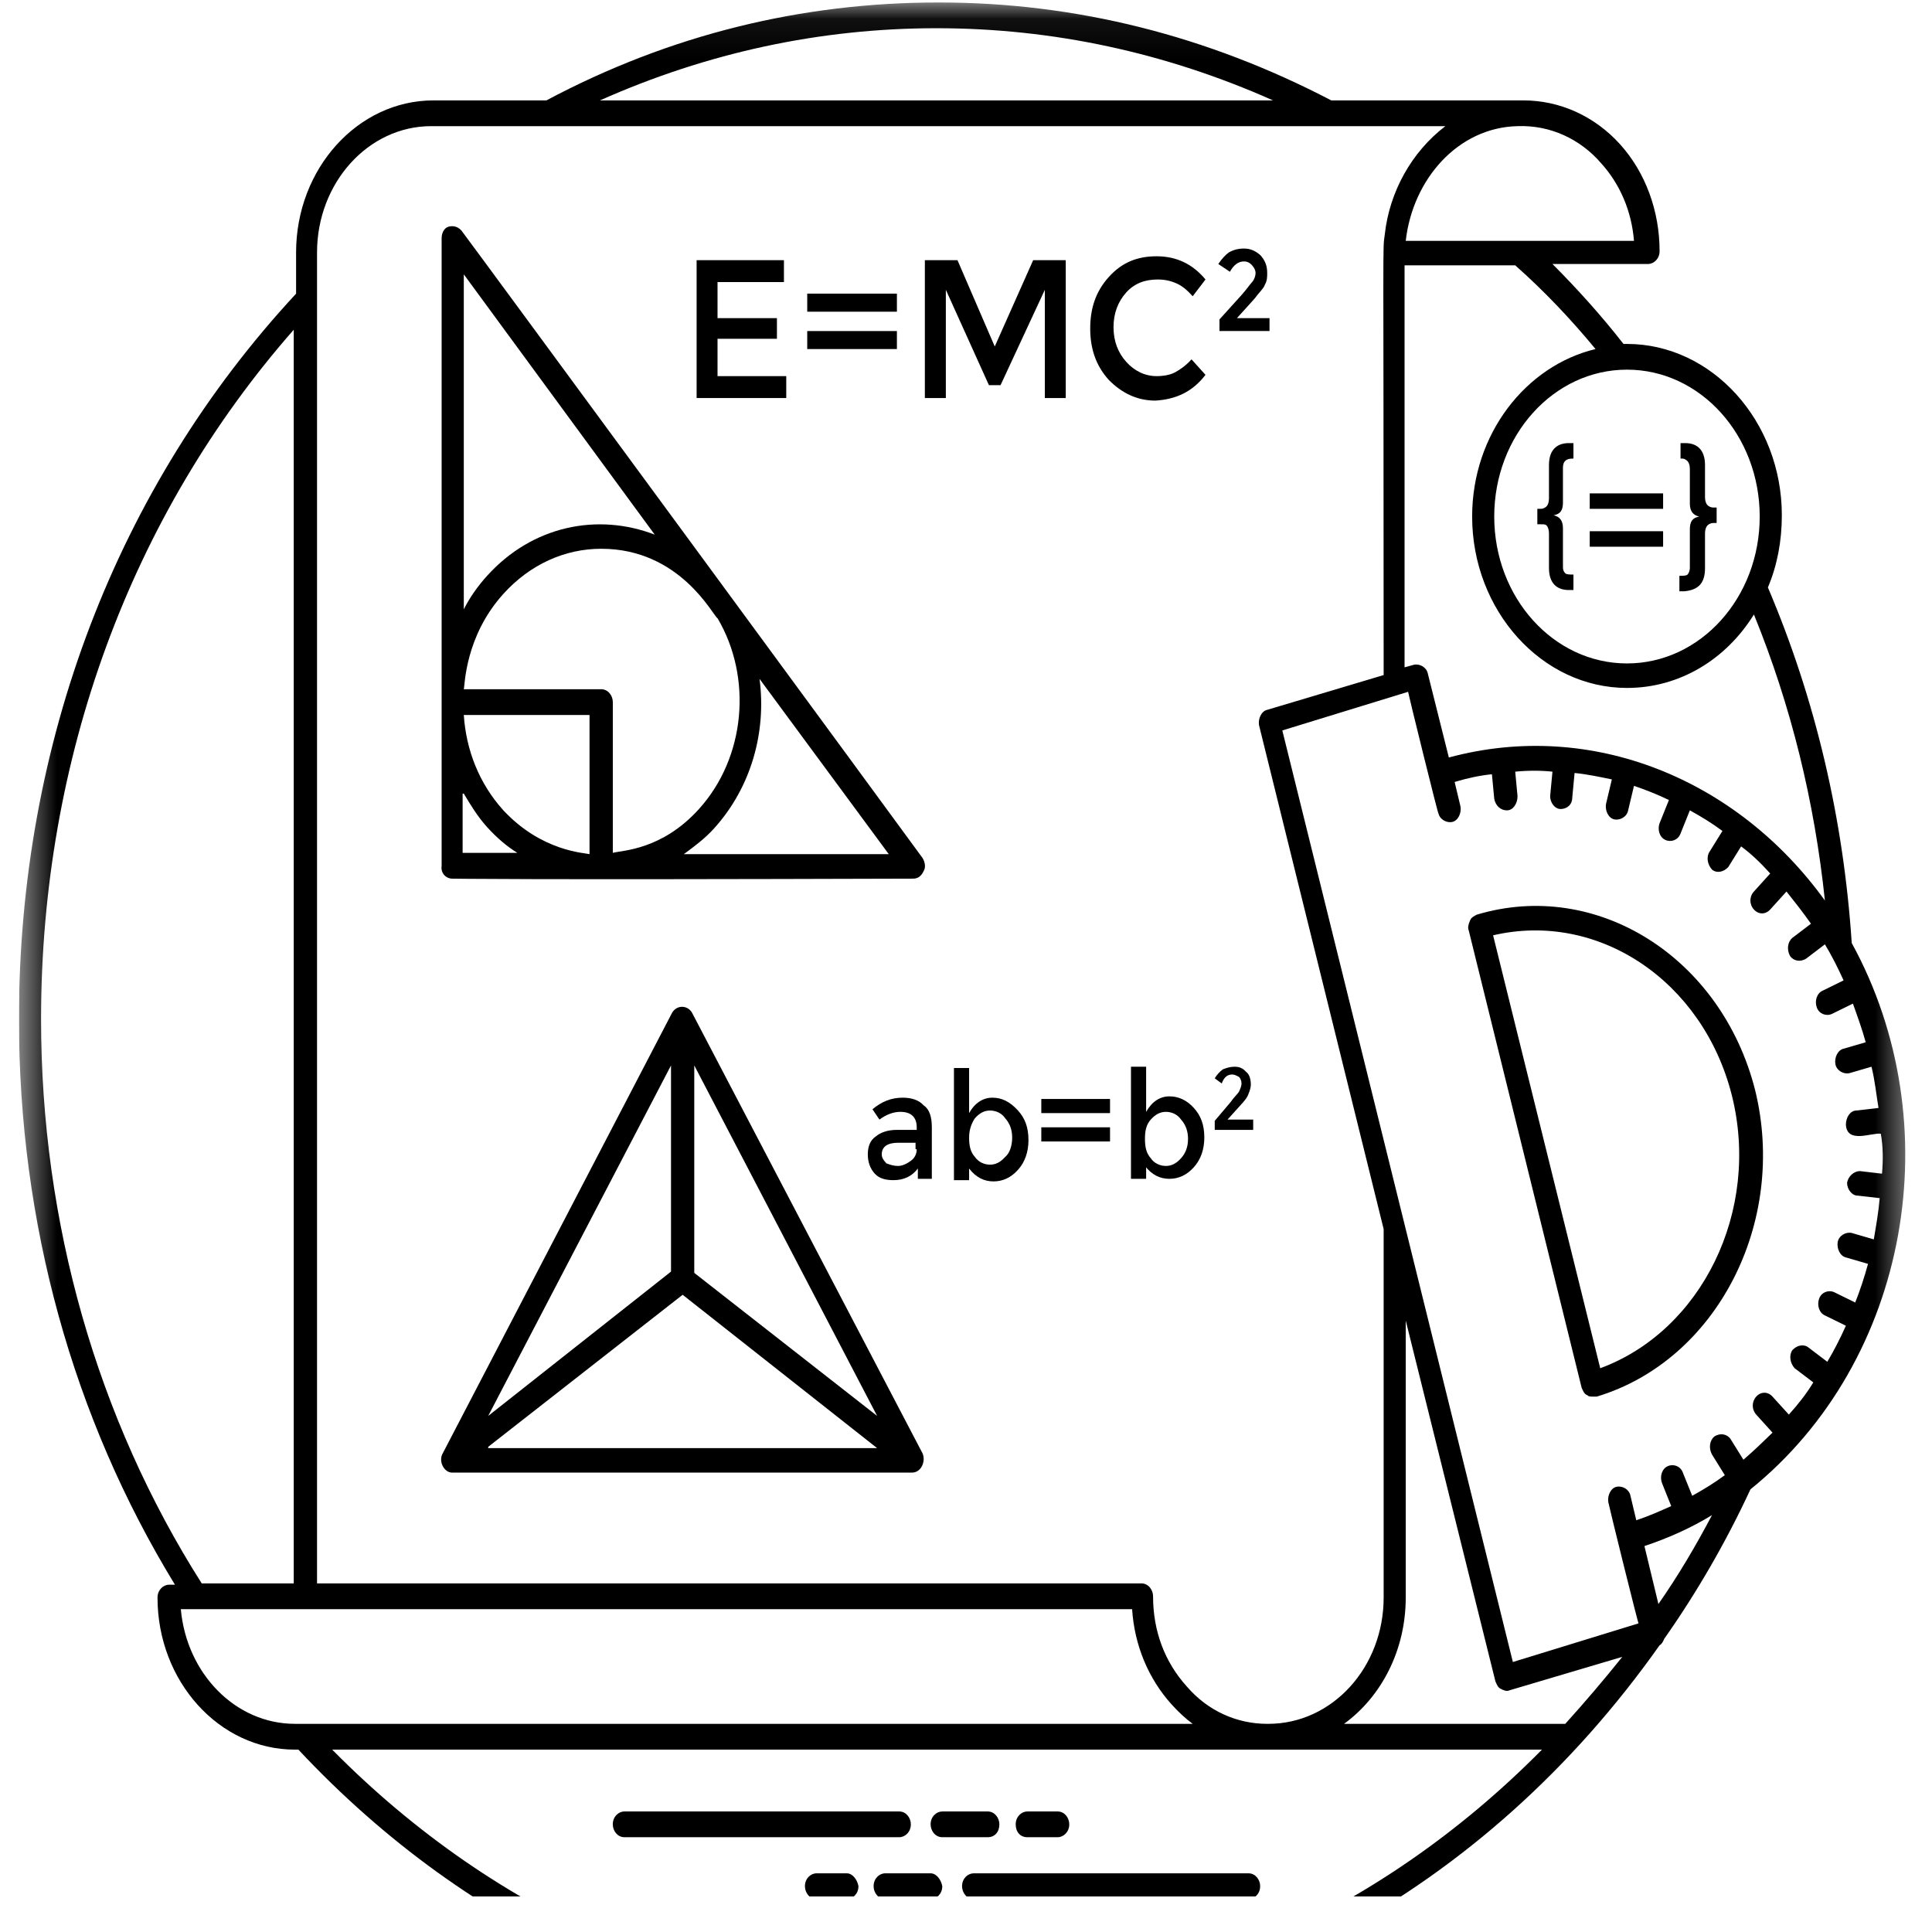 <svg width="51" height="51" viewBox="0 0 51 51" fill="none" xmlns="http://www.w3.org/2000/svg">
<g id="matem&#195;&#161;tica" clip-path="url(#clip0_415_2562)">
<path id="Vector" d="M24.044 48.158C24.044 47.988 23.922 47.818 23.737 47.818H16.484C16.329 47.818 16.176 47.954 16.176 48.158C16.176 48.329 16.299 48.498 16.484 48.498H23.737C23.891 48.498 24.044 48.362 24.044 48.158Z" fill="black"/>
<path id="Vector_2" d="M26.381 48.158C26.381 47.988 26.257 47.818 26.073 47.818H24.874C24.721 47.818 24.566 47.954 24.566 48.158C24.566 48.329 24.69 48.498 24.874 48.498H26.073C26.257 48.498 26.381 48.362 26.381 48.158Z" fill="black"/>
<path id="Vector_3" d="M27.119 48.498H27.919C28.072 48.498 28.226 48.362 28.226 48.158C28.226 47.988 28.103 47.818 27.919 47.818H27.119C26.966 47.818 26.812 47.954 26.812 48.158C26.812 48.362 26.935 48.498 27.119 48.498Z" fill="black"/>
<path id="Vector_4" d="M32.958 49.451H25.703C25.55 49.451 25.396 49.587 25.396 49.791C25.396 49.961 25.519 50.131 25.703 50.131H32.958C33.111 50.131 33.265 49.995 33.265 49.791C33.265 49.621 33.143 49.451 32.958 49.451Z" fill="black"/>
<path id="Vector_5" d="M24.566 49.451H23.367C23.214 49.451 23.061 49.587 23.061 49.791C23.061 49.961 23.183 50.131 23.367 50.131H24.566C24.721 50.131 24.874 49.995 24.874 49.791C24.843 49.621 24.721 49.451 24.566 49.451Z" fill="black"/>
<path id="Vector_6" d="M22.354 49.451H21.555C21.401 49.451 21.248 49.587 21.248 49.791C21.248 49.961 21.37 50.131 21.555 50.131H22.354C22.508 50.131 22.661 49.995 22.661 49.791C22.631 49.621 22.508 49.451 22.354 49.451Z" fill="black"/>
<g id="Clip path group">
<mask id="mask0_415_2562" style="mask-type:luminance" maskUnits="userSpaceOnUse" x="0" y="0" width="51" height="54">
<g id="808542a49c">
<path id="Vector_7" d="M0.5 0.062H50.5V53.739H0.5V0.062Z" fill="white"/>
</g>
</mask>
<g mask="url(#mask0_415_2562)">
<g id="Group">
<path id="Vector_8" d="M48.881 24.894C48.666 21.629 47.928 18.466 46.668 15.507C46.914 14.928 47.036 14.282 47.036 13.602C47.036 11.119 45.193 9.079 42.949 9.079C42.918 9.079 42.887 9.079 42.856 9.079C42.272 8.33 41.627 7.616 40.981 6.969H43.502C43.655 6.969 43.809 6.833 43.809 6.629C43.809 5.575 43.44 4.555 42.764 3.807C42.087 3.058 41.166 2.65 40.213 2.65H35.142C31.883 0.949 28.409 0.065 24.783 0.065C21.156 0.065 17.682 0.916 14.424 2.65H11.443C9.445 2.65 7.816 4.453 7.816 6.664V7.752C3.082 12.854 0.5 19.622 0.5 26.901C0.5 32.275 1.914 37.41 4.618 41.832H4.465C4.311 41.832 4.158 41.969 4.158 42.172C4.158 44.383 5.787 46.186 7.785 46.186H7.877C12.426 51.05 18.389 53.736 24.721 53.736C32.221 53.736 39.199 49.961 43.809 43.431C43.871 43.397 43.902 43.329 43.932 43.26C44.792 42.037 45.561 40.71 46.207 39.316C50.417 35.914 51.493 29.656 48.881 24.894ZM42.949 9.758C44.885 9.758 46.452 11.493 46.452 13.636C46.452 15.778 44.885 17.513 42.949 17.513C41.012 17.513 39.444 15.778 39.444 13.636C39.444 11.493 41.012 9.758 42.949 9.758ZM42.118 9.214C40.274 9.657 38.861 11.46 38.861 13.636C38.861 16.119 40.704 18.16 42.949 18.16C44.332 18.16 45.561 17.412 46.299 16.221C47.283 18.635 47.897 21.152 48.173 23.772C45.868 20.574 42.026 18.976 38.246 19.996L37.692 17.785C37.661 17.616 37.477 17.513 37.323 17.548L37.077 17.616V7.004H39.998C40.766 7.684 41.473 8.432 42.118 9.214ZM40.059 3.33C40.92 3.297 41.719 3.67 42.272 4.316C42.764 4.861 43.071 5.575 43.133 6.358H37.108C37.293 4.725 38.492 3.365 40.059 3.33ZM24.721 0.745C27.795 0.745 30.776 1.391 33.604 2.65H15.838C18.666 1.391 21.647 0.745 24.721 0.745ZM8.369 6.664C8.369 4.827 9.722 3.33 11.382 3.33H38.154C37.262 4.011 36.678 5.065 36.555 6.187C36.493 6.664 36.525 5.814 36.525 17.82L33.45 18.738C33.297 18.772 33.205 18.976 33.236 19.146L36.525 32.445V42.172C36.525 44.009 35.172 45.505 33.481 45.505H33.45C32.651 45.505 31.883 45.165 31.329 44.519C30.745 43.873 30.438 43.056 30.438 42.138C30.438 41.969 30.315 41.798 30.131 41.798H8.369V6.664ZM1.084 26.901C1.084 20.03 3.451 13.602 7.754 8.704V41.798H5.325C2.559 37.445 1.084 32.275 1.084 26.901ZM7.785 45.505C6.217 45.505 4.926 44.179 4.773 42.478H29.885C29.946 43.431 30.315 44.315 30.93 44.995C31.114 45.199 31.299 45.369 31.483 45.505C31.453 45.505 25.244 45.505 7.785 45.505ZM24.721 53.056C18.758 53.056 13.133 50.607 8.769 46.186C12.057 46.186 36.462 46.186 40.704 46.186C36.37 50.573 30.745 53.056 24.721 53.056ZM41.319 45.505H35.48C36.462 44.791 37.108 43.566 37.108 42.172V34.86L39.475 44.383C39.506 44.451 39.537 44.553 39.629 44.587C39.69 44.621 39.782 44.655 39.844 44.621L42.825 43.737C42.334 44.349 41.842 44.927 41.319 45.505ZM43.778 42.342L43.409 40.812C44.024 40.608 44.639 40.335 45.193 39.995C44.762 40.812 44.301 41.594 43.778 42.342ZM49.68 30.982L49.096 30.914C48.942 30.914 48.788 31.05 48.758 31.221C48.758 31.39 48.881 31.561 49.034 31.561L49.619 31.628C49.588 32.003 49.526 32.343 49.464 32.717L48.881 32.547C48.727 32.513 48.543 32.615 48.511 32.785C48.481 32.955 48.574 33.159 48.727 33.193L49.311 33.363C49.219 33.703 49.096 34.078 48.973 34.383L48.419 34.111C48.266 34.043 48.081 34.111 48.02 34.282C47.959 34.452 48.02 34.656 48.173 34.724L48.727 34.996C48.574 35.336 48.419 35.642 48.236 35.948L47.743 35.574C47.621 35.472 47.436 35.506 47.313 35.642C47.221 35.778 47.252 35.982 47.374 36.118L47.867 36.492C47.682 36.798 47.466 37.07 47.221 37.342L46.79 36.867C46.668 36.731 46.483 36.731 46.36 36.867C46.238 37.002 46.238 37.206 46.36 37.342L46.79 37.818C46.545 38.057 46.299 38.295 46.022 38.533L45.684 37.989C45.592 37.853 45.407 37.818 45.254 37.921C45.13 38.023 45.1 38.227 45.193 38.397L45.531 38.941C45.254 39.145 44.977 39.316 44.67 39.485L44.423 38.873C44.362 38.703 44.178 38.635 44.024 38.703C43.871 38.771 43.809 38.975 43.871 39.145L44.116 39.757C43.809 39.894 43.502 40.03 43.194 40.131L43.04 39.485C43.01 39.316 42.825 39.213 42.672 39.248C42.518 39.281 42.426 39.485 42.456 39.656C42.456 39.689 43.287 43.056 43.256 42.852L39.936 43.873L33.85 19.282L37.17 18.262C37.17 18.296 38 21.663 37.969 21.459C38 21.629 38.184 21.731 38.338 21.697C38.492 21.663 38.584 21.459 38.553 21.288L38.399 20.642C38.737 20.541 39.045 20.473 39.383 20.438L39.444 21.084C39.475 21.255 39.598 21.391 39.782 21.391C39.936 21.391 40.059 21.221 40.059 21.017L39.998 20.37C40.336 20.337 40.674 20.337 40.981 20.37L40.92 21.017C40.92 21.187 41.042 21.356 41.197 21.356C41.35 21.356 41.504 21.255 41.504 21.051L41.565 20.405C41.904 20.438 42.211 20.506 42.549 20.574L42.395 21.221C42.364 21.391 42.456 21.595 42.61 21.629C42.764 21.663 42.949 21.561 42.979 21.391L43.133 20.745C43.44 20.847 43.778 20.983 44.055 21.119L43.809 21.731C43.747 21.901 43.809 22.105 43.963 22.173C44.116 22.241 44.301 22.173 44.362 22.003L44.608 21.391C44.916 21.561 45.193 21.731 45.468 21.935L45.13 22.48C45.038 22.615 45.069 22.819 45.193 22.955C45.315 23.058 45.499 23.023 45.623 22.887L45.961 22.343C46.238 22.547 46.483 22.785 46.729 23.058L46.299 23.534C46.175 23.669 46.175 23.873 46.299 24.009C46.421 24.145 46.606 24.145 46.729 24.009L47.159 23.534C47.374 23.805 47.59 24.077 47.805 24.384L47.313 24.758C47.191 24.86 47.159 25.064 47.252 25.234C47.344 25.37 47.529 25.404 47.682 25.302L48.173 24.928C48.358 25.234 48.511 25.54 48.666 25.88L48.112 26.152C47.959 26.22 47.897 26.425 47.959 26.594C48.02 26.765 48.205 26.833 48.358 26.765L48.912 26.493C49.034 26.833 49.157 27.173 49.25 27.513L48.666 27.683C48.511 27.718 48.419 27.921 48.45 28.091C48.481 28.261 48.666 28.364 48.819 28.329L49.403 28.159C49.495 28.533 49.526 28.873 49.588 29.247L49.004 29.315C48.849 29.315 48.727 29.486 48.727 29.69C48.758 30.2 49.403 29.894 49.649 29.928C49.711 30.268 49.711 30.642 49.68 30.982Z" fill="black"/>
</g>
</g>
</g>
<path id="Vector_9" d="M38.983 24.145C38.922 24.18 38.83 24.214 38.799 24.316C38.769 24.384 38.738 24.486 38.769 24.554L41.75 36.628C41.781 36.696 41.812 36.799 41.904 36.832C41.934 36.867 41.996 36.867 42.058 36.867C42.088 36.867 42.119 36.867 42.15 36.867C45.315 35.914 47.191 32.275 46.33 28.772C45.439 25.268 42.15 23.194 38.983 24.145ZM42.242 36.118L39.414 24.69C42.18 24.044 44.946 25.88 45.715 28.908C46.484 31.968 44.916 35.132 42.242 36.118Z" fill="black"/>
<path id="Vector_10" d="M11.935 23.194C11.966 23.194 13.41 23.227 24.107 23.194C24.23 23.194 24.322 23.126 24.384 22.99C24.445 22.887 24.414 22.751 24.353 22.649C23.861 21.969 12.642 6.697 12.181 6.086C12.088 5.983 11.966 5.95 11.843 5.983C11.72 6.018 11.658 6.154 11.658 6.29C11.658 7.514 11.658 21.697 11.658 22.854C11.628 23.058 11.781 23.194 11.935 23.194ZM23.461 22.547H18.052C18.328 22.343 18.605 22.14 18.851 21.867C19.834 20.779 20.234 19.316 20.05 17.921L23.461 22.547ZM12.243 7.242L17.283 14.113C15.777 13.534 14.056 13.874 12.858 15.2C12.611 15.473 12.396 15.778 12.243 16.085V7.242ZM13.288 15.677C13.994 14.895 14.917 14.486 15.87 14.486C17.96 14.486 18.82 16.255 18.943 16.323C19.866 17.888 19.681 19.996 18.451 21.356C17.468 22.445 16.422 22.445 16.177 22.513V18.534C16.177 18.364 16.054 18.194 15.87 18.194H12.243C12.273 18.092 12.273 16.799 13.288 15.677ZM15.562 18.874V22.547C15.439 22.513 14.302 22.48 13.288 21.391C12.642 20.677 12.304 19.792 12.243 18.874H15.562ZM12.243 20.949C12.426 21.255 12.611 21.561 12.858 21.833C13.103 22.105 13.379 22.343 13.656 22.513H12.212V20.949H12.243Z" fill="black"/>
<path id="Vector_11" d="M20.755 9.929H18.941V8.943H20.509V8.398H18.941V7.446H20.694V6.868H18.389V10.507H20.755V9.929Z" fill="black"/>
<path id="Vector_12" d="M21.309 7.751H23.676V8.228H21.309V7.751Z" fill="black"/>
<path id="Vector_13" d="M21.309 8.739H23.676V9.214H21.309V8.739Z" fill="black"/>
<path id="Vector_14" d="M26.412 10.167L27.581 7.65V10.507H28.133V6.868H27.273L26.259 9.147L25.275 6.868H24.414V10.507H24.968V7.65L26.105 10.167H26.412Z" fill="black"/>
<path id="Vector_15" d="M31.822 9.895L31.453 9.486C31.3 9.657 31.146 9.758 31.023 9.826C30.9 9.895 30.716 9.929 30.532 9.929C30.224 9.929 29.947 9.793 29.732 9.554C29.517 9.317 29.394 9.011 29.394 8.636C29.394 8.262 29.517 7.956 29.732 7.718C29.947 7.48 30.224 7.378 30.562 7.378C30.746 7.378 30.9 7.412 31.054 7.48C31.208 7.548 31.33 7.65 31.484 7.82L31.822 7.378C31.484 6.969 31.054 6.765 30.532 6.765C30.009 6.765 29.609 6.936 29.271 7.31C28.933 7.684 28.779 8.126 28.779 8.671C28.779 9.214 28.933 9.657 29.271 10.031C29.609 10.371 30.009 10.575 30.5 10.575C31.054 10.541 31.484 10.336 31.822 9.895Z" fill="black"/>
<path id="Vector_16" d="M32.836 6.901C32.928 6.901 32.99 6.936 33.052 7.004C33.113 7.072 33.144 7.14 33.144 7.208C33.144 7.276 33.113 7.378 33.052 7.446C32.99 7.514 32.897 7.65 32.775 7.786L32.191 8.432V8.738H33.512V8.398H32.652L33.113 7.888C33.236 7.718 33.359 7.615 33.39 7.514C33.451 7.411 33.451 7.31 33.451 7.208C33.451 7.004 33.39 6.868 33.267 6.732C33.144 6.629 33.021 6.561 32.836 6.561C32.683 6.561 32.559 6.596 32.437 6.664C32.345 6.732 32.252 6.833 32.16 6.969L32.467 7.174C32.559 7.004 32.683 6.901 32.836 6.901Z" fill="black"/>
<path id="Vector_17" d="M24.352 38.363L18.266 26.73C18.144 26.526 17.867 26.526 17.744 26.73L11.688 38.363C11.565 38.567 11.719 38.873 11.934 38.873H24.075C24.321 38.873 24.445 38.567 24.352 38.363ZM18.327 28.125L23.154 37.377L18.327 33.601V28.125ZM17.713 28.125V33.567L12.887 37.377L17.713 28.125ZM12.887 38.193L18.02 34.179L23.154 38.227H12.887V38.193Z" fill="black"/>
<path id="Vector_18" d="M23.83 28.976C23.523 28.976 23.276 29.078 23.031 29.282L23.215 29.554C23.4 29.418 23.584 29.35 23.769 29.35C24.045 29.35 24.199 29.486 24.199 29.758V29.826H23.677C23.431 29.826 23.246 29.894 23.123 29.996C22.969 30.098 22.908 30.268 22.908 30.472C22.908 30.676 22.969 30.846 23.092 30.982C23.215 31.118 23.4 31.153 23.584 31.153C23.861 31.153 24.076 31.05 24.229 30.846V31.118H24.598V29.758C24.598 29.486 24.537 29.282 24.384 29.18C24.26 29.044 24.076 28.976 23.83 28.976ZM24.199 30.336C24.199 30.472 24.137 30.575 24.045 30.642C23.953 30.71 23.83 30.778 23.707 30.778C23.584 30.778 23.492 30.744 23.4 30.71C23.338 30.642 23.276 30.575 23.276 30.472C23.276 30.268 23.431 30.166 23.707 30.166H24.168V30.336H24.199Z" fill="black"/>
<path id="Vector_19" d="M26.197 28.976C25.951 28.976 25.735 29.111 25.582 29.383V28.193H25.182V31.153H25.582V30.846C25.766 31.085 25.981 31.186 26.227 31.186C26.473 31.186 26.688 31.085 26.873 30.88C27.057 30.676 27.149 30.404 27.149 30.098C27.149 29.758 27.057 29.519 26.873 29.315C26.657 29.078 26.442 28.976 26.197 28.976ZM26.535 30.54C26.411 30.676 26.289 30.744 26.134 30.744C25.981 30.744 25.828 30.676 25.735 30.54C25.612 30.404 25.582 30.234 25.582 30.03C25.582 29.826 25.643 29.656 25.735 29.519C25.859 29.383 25.981 29.315 26.134 29.315C26.289 29.315 26.442 29.383 26.535 29.519C26.657 29.656 26.719 29.826 26.719 30.03C26.719 30.234 26.657 30.439 26.535 30.54Z" fill="black"/>
<path id="Vector_20" d="M27.488 29.758H29.302V30.132H27.488V29.758Z" fill="black"/>
<path id="Vector_21" d="M27.488 29.01H29.302V29.383H27.488V29.01Z" fill="black"/>
<path id="Vector_22" d="M30.224 30.778C30.408 31.017 30.624 31.118 30.869 31.118C31.115 31.118 31.33 31.017 31.515 30.812C31.699 30.608 31.791 30.336 31.791 30.029C31.791 29.69 31.699 29.451 31.515 29.247C31.33 29.043 31.115 28.941 30.869 28.941C30.624 28.941 30.408 29.078 30.255 29.35V28.159H29.855V31.118H30.255V30.778H30.224ZM30.377 29.554C30.5 29.418 30.624 29.35 30.777 29.35C30.931 29.35 31.084 29.418 31.177 29.554C31.3 29.69 31.361 29.86 31.361 30.064C31.361 30.268 31.3 30.438 31.177 30.574C31.054 30.71 30.931 30.778 30.777 30.778C30.624 30.778 30.469 30.71 30.377 30.574C30.255 30.438 30.224 30.268 30.224 30.064C30.224 29.86 30.255 29.69 30.377 29.554Z" fill="black"/>
<path id="Vector_23" d="M32.528 28.364C32.589 28.364 32.65 28.397 32.712 28.432C32.742 28.465 32.773 28.533 32.773 28.601C32.773 28.669 32.742 28.737 32.712 28.805C32.681 28.873 32.589 28.941 32.497 29.078L32.066 29.587V29.826H33.081V29.554H32.404L32.742 29.179C32.835 29.078 32.927 28.975 32.958 28.873C32.988 28.805 33.019 28.703 33.019 28.636C33.019 28.5 32.988 28.364 32.896 28.296C32.804 28.193 32.712 28.159 32.589 28.159C32.466 28.159 32.373 28.193 32.282 28.227C32.19 28.296 32.128 28.364 32.066 28.465L32.251 28.601C32.312 28.432 32.404 28.364 32.528 28.364Z" fill="black"/>
<path id="Vector_24" d="M40.828 13.874C40.859 13.908 40.889 13.977 40.889 14.078V14.996C40.889 15.371 41.074 15.575 41.412 15.575H41.535V15.167C41.443 15.167 41.35 15.167 41.319 15.132C41.289 15.099 41.258 15.064 41.258 14.963V13.942C41.258 13.738 41.166 13.636 41.012 13.602C41.197 13.568 41.258 13.466 41.258 13.262V12.343C41.258 12.174 41.35 12.106 41.504 12.106H41.535V11.697H41.412C41.074 11.697 40.889 11.902 40.889 12.275V13.16C40.889 13.262 40.859 13.33 40.828 13.364C40.797 13.398 40.736 13.432 40.674 13.432H40.582V13.84H40.674C40.767 13.84 40.797 13.84 40.828 13.874Z" fill="black"/>
<path id="Vector_25" d="M41.965 14.023H43.902V14.432H41.965V14.023Z" fill="black"/>
<path id="Vector_26" d="M41.965 13.024H43.902V13.432H41.965V13.024Z" fill="black"/>
<path id="Vector_27" d="M45.008 14.996V14.078C45.008 13.977 45.038 13.908 45.069 13.874C45.1 13.84 45.162 13.806 45.223 13.806H45.315V13.398H45.223C45.162 13.398 45.1 13.364 45.069 13.33C45.038 13.296 45.008 13.228 45.008 13.126V12.275C45.008 11.902 44.824 11.697 44.486 11.697H44.362V12.106H44.424C44.455 12.106 44.516 12.139 44.547 12.174C44.578 12.207 44.608 12.275 44.608 12.378V13.296C44.608 13.5 44.7 13.602 44.855 13.636C44.67 13.67 44.608 13.772 44.608 13.977V14.996C44.608 15.064 44.578 15.132 44.547 15.167C44.516 15.2 44.424 15.2 44.332 15.2V15.609H44.455C44.855 15.575 45.008 15.371 45.008 14.996Z" fill="black"/>
</g>
<defs>
<clipPath id="clip0_415_2562">
<rect width="50" height="50" fill="white" transform="translate(0.5 0.062)"/>
</clipPath>
</defs>
</svg>
